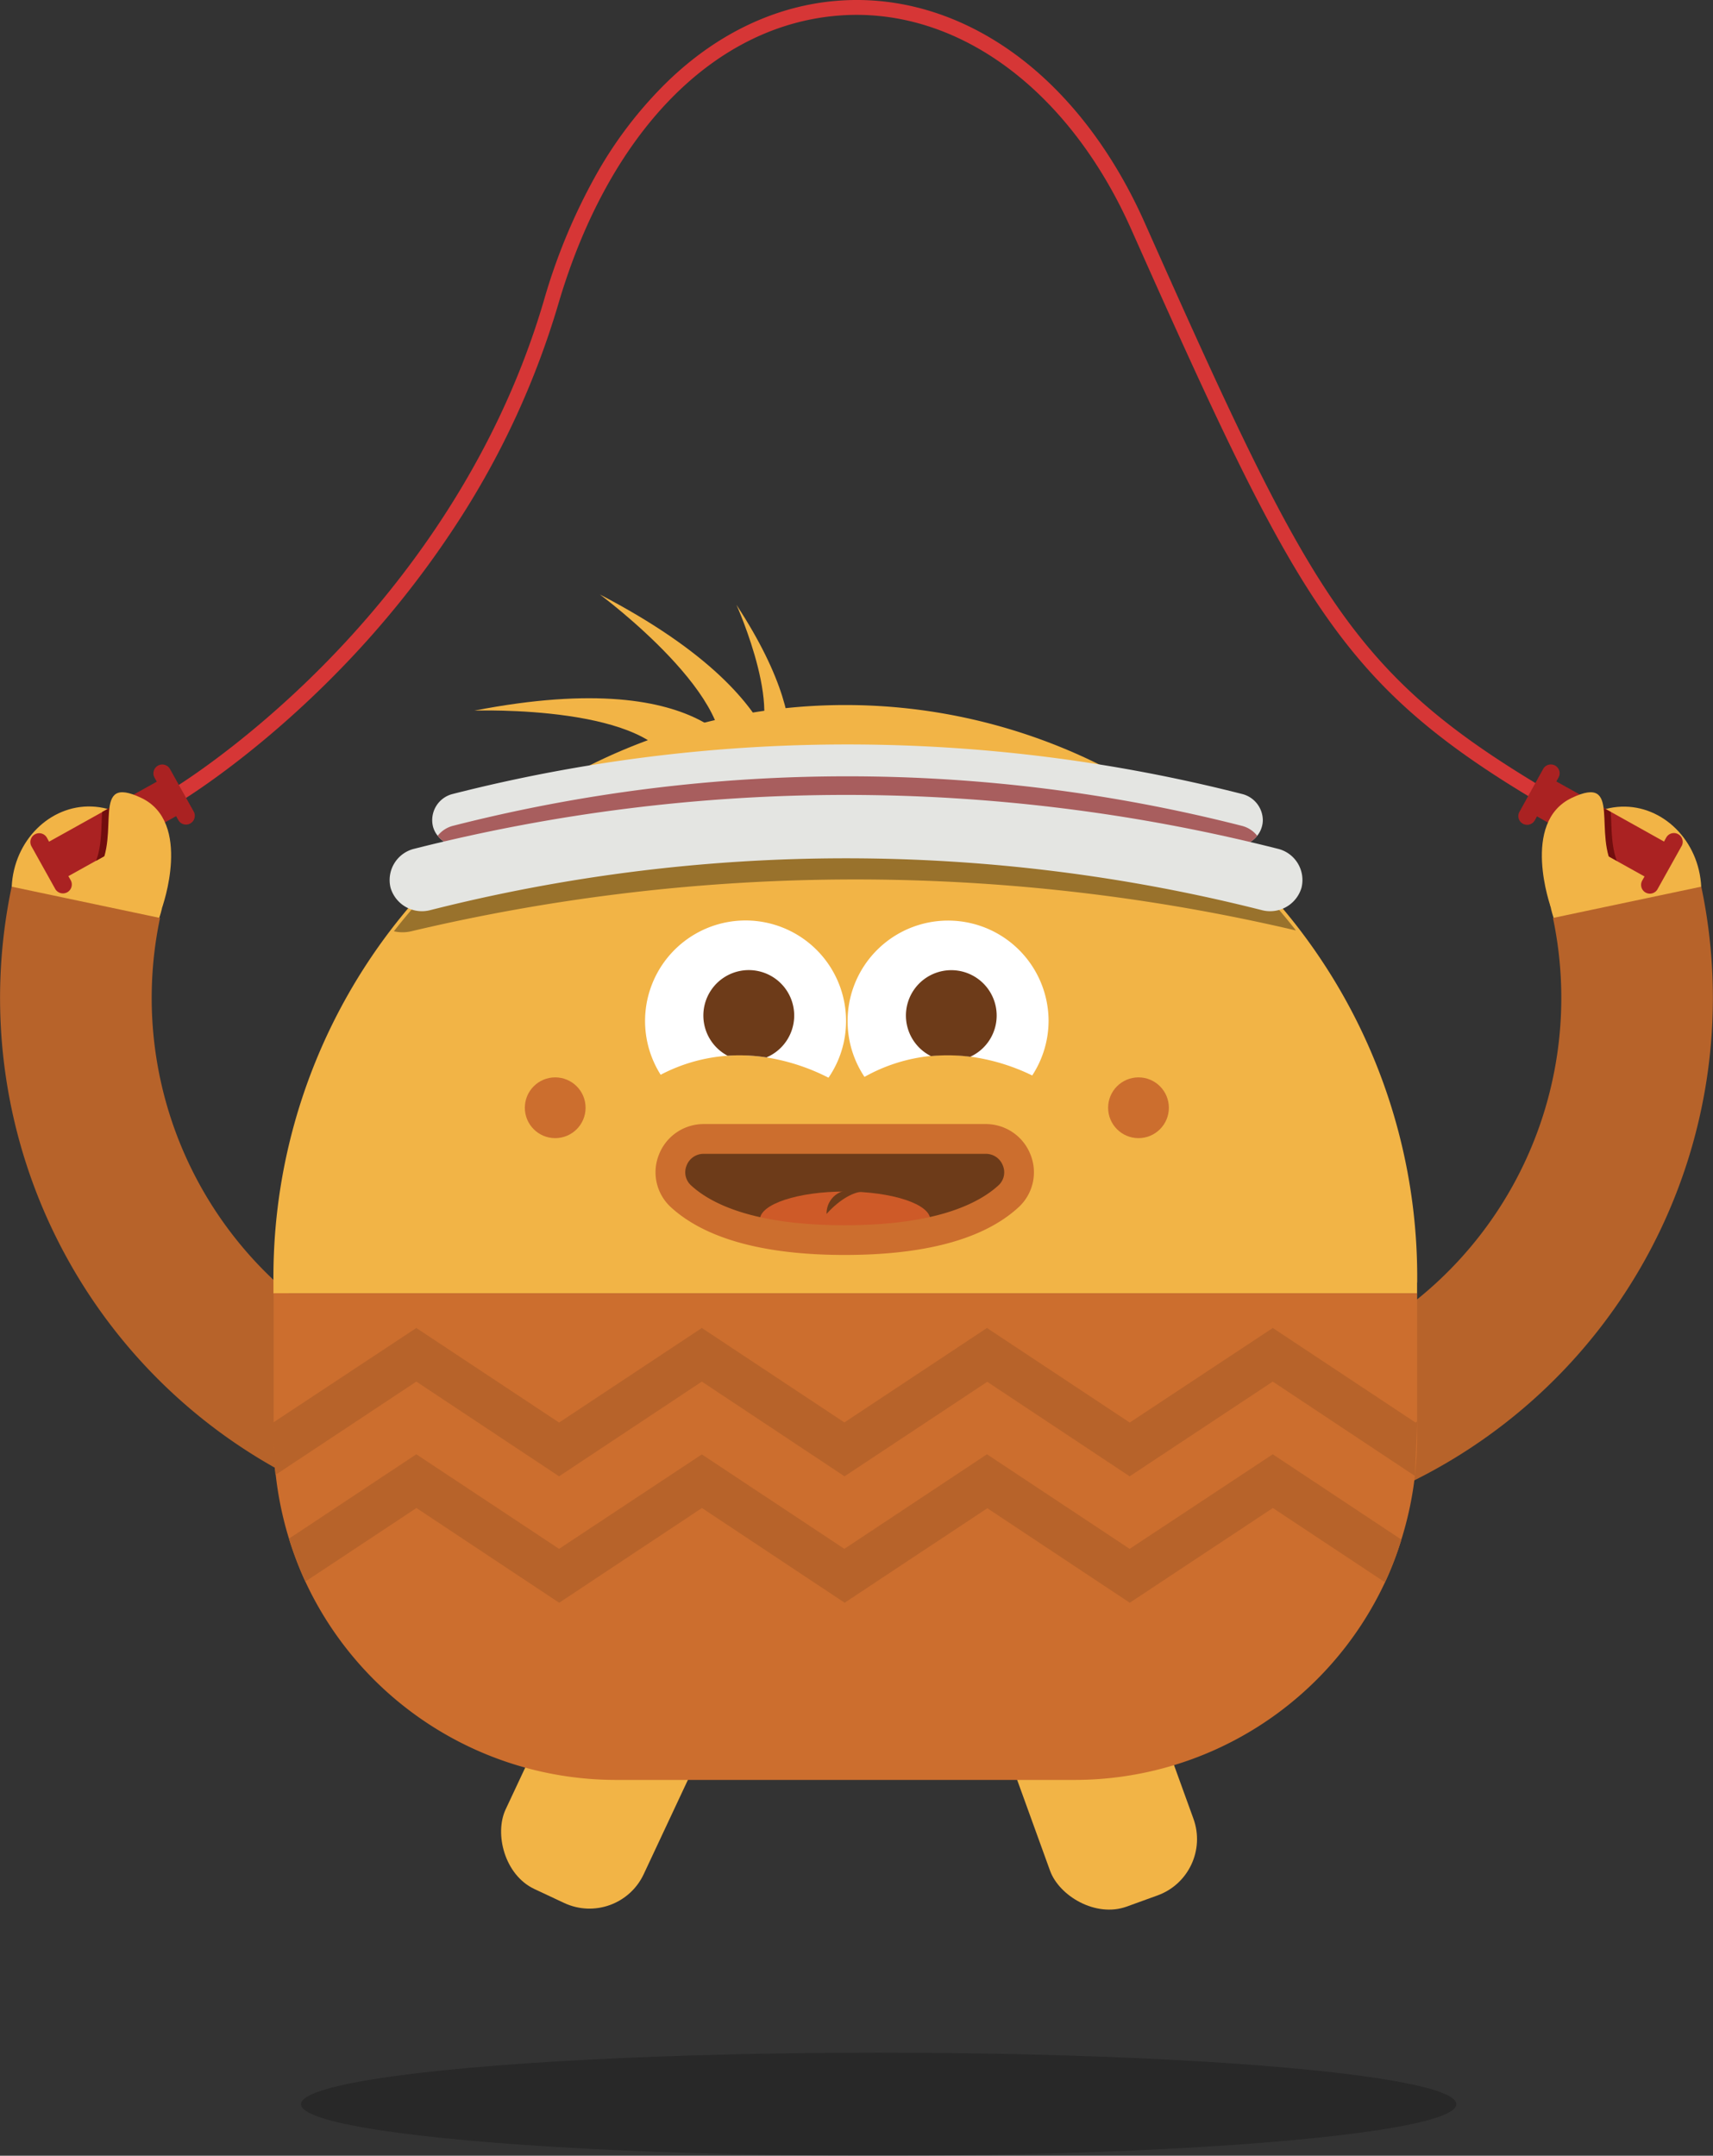 <svg xmlns="http://www.w3.org/2000/svg" viewBox="0 0 314.15 395.28"><rect x="0" y="0" width="314.15" height="395.28" fill="#333333" stroke="none"/><defs><style>.cls-1{fill:#d63636;}.cls-2{fill:#f2b446;}.cls-3{fill:#a22;}.cls-4{opacity:0.22;}.cls-5{fill:#6d3b19;}.cls-6{fill:#b7632a;}.cls-7{fill:#cc6e2e;}.cls-8{fill:#fff;}.cls-9{fill:#ce5a28;}.cls-10{opacity:0.37;}.cls-11{fill:#e4e5e2;}.cls-12{fill:#a85e5e;}.cls-13{fill:#720e0e;}</style></defs><g id="Camada_2" data-name="Camada 2"><g id="Layer_1" data-name="Layer 1"><path class="cls-1" d="M33.13,146.93l-1.39-2.34c.12-.08,12.85-7.75,27.52-22.57,13.52-13.65,31.52-36.35,40.49-66.94a108.22,108.22,0,0,1,9.68-23.22A75.37,75.37,0,0,1,122.37,15C131.65,6,142.63.87,154.11.1,165-.63,175.8,2.6,185.44,9.42,195.49,16.53,204,27.45,210,41c29.89,67.12,37.44,82.05,72.28,103l-1.4,2.34c-18.53-11.11-29-20.54-38.69-34.78-10.21-15-19.91-36.25-34.68-69.4C196.1,16.44,175.7,1.39,154.29,2.82c-23.24,1.56-42.65,21.38-51.92,53A152.72,152.72,0,0,1,84.08,95.54,175.76,175.76,0,0,1,61.14,124C46.23,139.05,33.26,146.85,33.13,146.93Z"/><ellipse class="cls-2" cx="16.12" cy="163.14" rx="15.26" ry="13.98" transform="translate(-147.81 164.25) rotate(-84.75)"/><path class="cls-3" d="M8.6,153.6l.4.73,19.75-11-.4-.72A1.61,1.61,0,1,1,31.17,141l4.35,7.8a1.61,1.61,0,0,1-2.82,1.57l-.4-.72-19.76,11,.41.72A1.61,1.61,0,1,1,10.13,163l-4.35-7.8A1.61,1.61,0,0,1,8.6,153.6Z"/><g class="cls-4"><ellipse cx="161.14" cy="385.83" rx="105.94" ry="9.45"/></g><path class="cls-5" d="M155.44,218.48a4.57,4.57,0,0,0-4,4.64s3.73-4.45,7.69-4.45.74-4.37.74-4.37Z"/><path class="cls-6" d="M60.7,274.15l10.74-25.66a71,71,0,0,1-42.09-80.17L2.14,162.58A98.83,98.83,0,0,0,60.7,274.15Z"/><ellipse class="cls-2" cx="298.03" cy="163.14" rx="13.98" ry="15.26" transform="translate(-13.69 27.97) rotate(-5.25)"/><path class="cls-6" d="M253.45,274.15l-10.74-25.66a71,71,0,0,0,42.09-80.17L312,162.58A98.83,98.83,0,0,1,253.45,274.15Z"/><path class="cls-2" d="M259.88,235.18c0,.65,0,1.31,0,2H50.15c0-.65,0-1.31,0-2a104.88,104.88,0,1,1,209.75,0Z"/><rect class="cls-2" x="98.03" y="296.91" width="27.97" height="53.26" rx="10.98" transform="translate(147.9 -16.96) rotate(25.11)"/><rect class="cls-2" x="186.4" y="296.91" width="27.97" height="53.26" rx="10.98" transform="translate(-98.2 87.57) rotate(-19.91)"/><path class="cls-7" d="M259.89,237.14v26.31A63.16,63.16,0,0,1,257,282.3a60.76,60.76,0,0,1-3,7.83,62.87,62.87,0,0,1-57,36.24H113.05A62.88,62.88,0,0,1,56,290a64,64,0,0,1-3-7.85,63.54,63.54,0,0,1-2.82-18.68V237.14Z"/><path class="cls-2" d="M87,130.3s33.44-1.19,36.8,11.31l12.89-1.19S131.37,121.67,87,130.3Z"/><path class="cls-2" d="M110,109s26.9,19.89,21.75,31.76l10.82,7.09S150.1,129.88,110,109Z"/><path class="cls-2" d="M135.06,110.9s9.67,21.5,2.41,27l4.2,8.09S152.48,137.53,135.06,110.9Z"/><path class="cls-6" d="M259.48,270.63l-26.07-17.3L207.17,270.7l-26.12-17.33L154.88,270.7l-26.17-17.37L102.53,270.7,76.35,253.33,50.52,270.44a62.18,62.18,0,0,1-.39-7v-2.62L76.35,243.5l26.18,17.34,26.18-17.34,26.14,17.32L181,243.5l26.18,17.34,26.24-17.34,26.17,17.34.31-.2Z"/><path class="cls-6" d="M233.41,266.66,207.17,284,181,266.66,154.85,284l-26.14-17.32L102.53,284,76.35,266.66,53,282.13A64,64,0,0,0,56,290l20.37-13.49,26.18,17.37,26.18-17.37,26.17,17.37,26.17-17.33,26.12,17.33,26.24-17.37L254,290.13a60.76,60.76,0,0,0,3-7.83Z"/><path class="cls-8" d="M155.16,187.2a18.36,18.36,0,0,1-3.22,10.41,38,38,0,0,0-11.38-3.72,32.34,32.34,0,0,0-7.12-.31,31.05,31.05,0,0,0-12.28,3.49,18.43,18.43,0,1,1,34-9.87Z"/><path class="cls-5" d="M145.65,186.21a8.35,8.35,0,0,1-5.09,7.68,32.34,32.34,0,0,0-7.12-.31,8.33,8.33,0,1,1,12.21-7.37Z"/><path class="cls-8" d="M192.3,187.2a18.4,18.4,0,0,1-3,10,37.44,37.44,0,0,0-11.4-3.46,32.43,32.43,0,0,0-7.2-.12,31.11,31.11,0,0,0-12.16,3.84A18.43,18.43,0,1,1,192.3,187.2Z"/><path class="cls-5" d="M182.78,186.21a8.3,8.3,0,0,1-4.85,7.56,32.43,32.43,0,0,0-7.2-.12,8.32,8.32,0,1,1,12.05-7.44Z"/><circle class="cls-7" cx="101.82" cy="203.12" r="5.57"/><circle class="cls-7" cx="208.79" cy="203.12" r="5.57"/><path class="cls-5" d="M129.06,208.84h51.71A6.08,6.08,0,0,1,185,219.35c-4.54,4.19-13.27,8-30,8s-25.5-3.84-30-8A6.08,6.08,0,0,1,129.06,208.84Z"/><ellipse class="cls-9" cx="154.98" cy="223.64" rx="15.62" ry="5.16"/><path class="cls-7" d="M154.92,230.11c-14.87,0-25.6-3-31.89-8.76a8.68,8.68,0,0,1-2.2-9.6,8.79,8.79,0,0,1,8.23-5.64h51.71a8.79,8.79,0,0,1,8.23,5.64,8.69,8.69,0,0,1-2.19,9.6C180.51,227.16,169.78,230.11,154.92,230.11Zm-25.86-18.54a3.32,3.32,0,0,0-3.15,2.16,3.24,3.24,0,0,0,.82,3.62c3.61,3.33,11.43,7.31,28.19,7.31s24.57-4,28.19-7.31a3.23,3.23,0,0,0,.81-3.62,3.31,3.31,0,0,0-3.15-2.16Z"/><g class="cls-10"><path d="M237.66,170.61a353.76,353.76,0,0,0-162.25.15,6.93,6.93,0,0,1-3.17,0,104.39,104.39,0,0,1,13.27-14.13,366.85,366.85,0,0,1,138-.91A105.12,105.12,0,0,1,237.66,170.61Z"/></g><path class="cls-11" d="M231.59,150.34a4.35,4.35,0,0,1-.17,1.23,4.54,4.54,0,0,1-.86,1.68,5.06,5.06,0,0,1-5.22,1.75,283.11,283.11,0,0,0-139.82,0,4.93,4.93,0,0,1-1.25.16,5,5,0,0,1-4-1.91,4.54,4.54,0,0,1-.86-1.68,4.94,4.94,0,0,1,3.67-6,292.94,292.94,0,0,1,144.64,0A5,5,0,0,1,231.59,150.34Z"/><path class="cls-12" d="M230.56,153.25a5.06,5.06,0,0,1-5.22,1.75,283.11,283.11,0,0,0-139.82,0,4.93,4.93,0,0,1-1.25.16,5,5,0,0,1-4-1.91,5.19,5.19,0,0,1,2.81-1.83,292.7,292.7,0,0,1,144.64,0A5.19,5.19,0,0,1,230.56,153.25Z"/><path class="cls-11" d="M234.29,155.62a322.41,322.41,0,0,0-158.27,0,5.9,5.9,0,0,0-4.39,7.17,6,6,0,0,0,7.25,4.1,310.64,310.64,0,0,1,152.55,0,6,6,0,0,0,7.25-4.1A5.89,5.89,0,0,0,234.29,155.62Z"/><path class="cls-3" d="M308.37,155.17,304,163a1.61,1.61,0,1,1-2.81-1.57l.4-.72-5.1-2.84-11.62-6.48-3-1.7-.4.73a1.62,1.62,0,0,1-2.19.62,1.6,1.6,0,0,1-.62-2.19L283,141a1.61,1.61,0,1,1,2.82,1.57l-.4.72,4.79,2.67,5.2,2.9,9.76,5.45.4-.73a1.61,1.61,0,0,1,2.82,1.57Z"/><path class="cls-13" d="M296.51,157.84l-11.62-6.48a8.87,8.87,0,0,1,4.59-5.06l.71-.32,5.2,2.9C295.6,151.4,295.4,154.85,296.51,157.84Z"/><path class="cls-13" d="M17.62,157.84l11.63-6.48a8.89,8.89,0,0,0-4.6-5.06l-.71-.32-5.2,2.9C18.53,151.4,18.74,154.85,17.62,157.84Z"/><path class="cls-2" d="M284.41,166.37s-5.59-15.6,3.84-20.07,3.67,6.62,7.92,13.36l-4.95,7Z"/><path class="cls-2" d="M29.74,166.37s5.59-15.6-3.84-20.07-3.67,6.62-7.92,13.36l4.95,7Z"/><path class="cls-5" d="M155.28,218.27a4.24,4.24,0,0,0-3.69,4.32s3.47-4.15,7.15-4.15.69-4.07.69-4.07Z"/></g></g></svg>